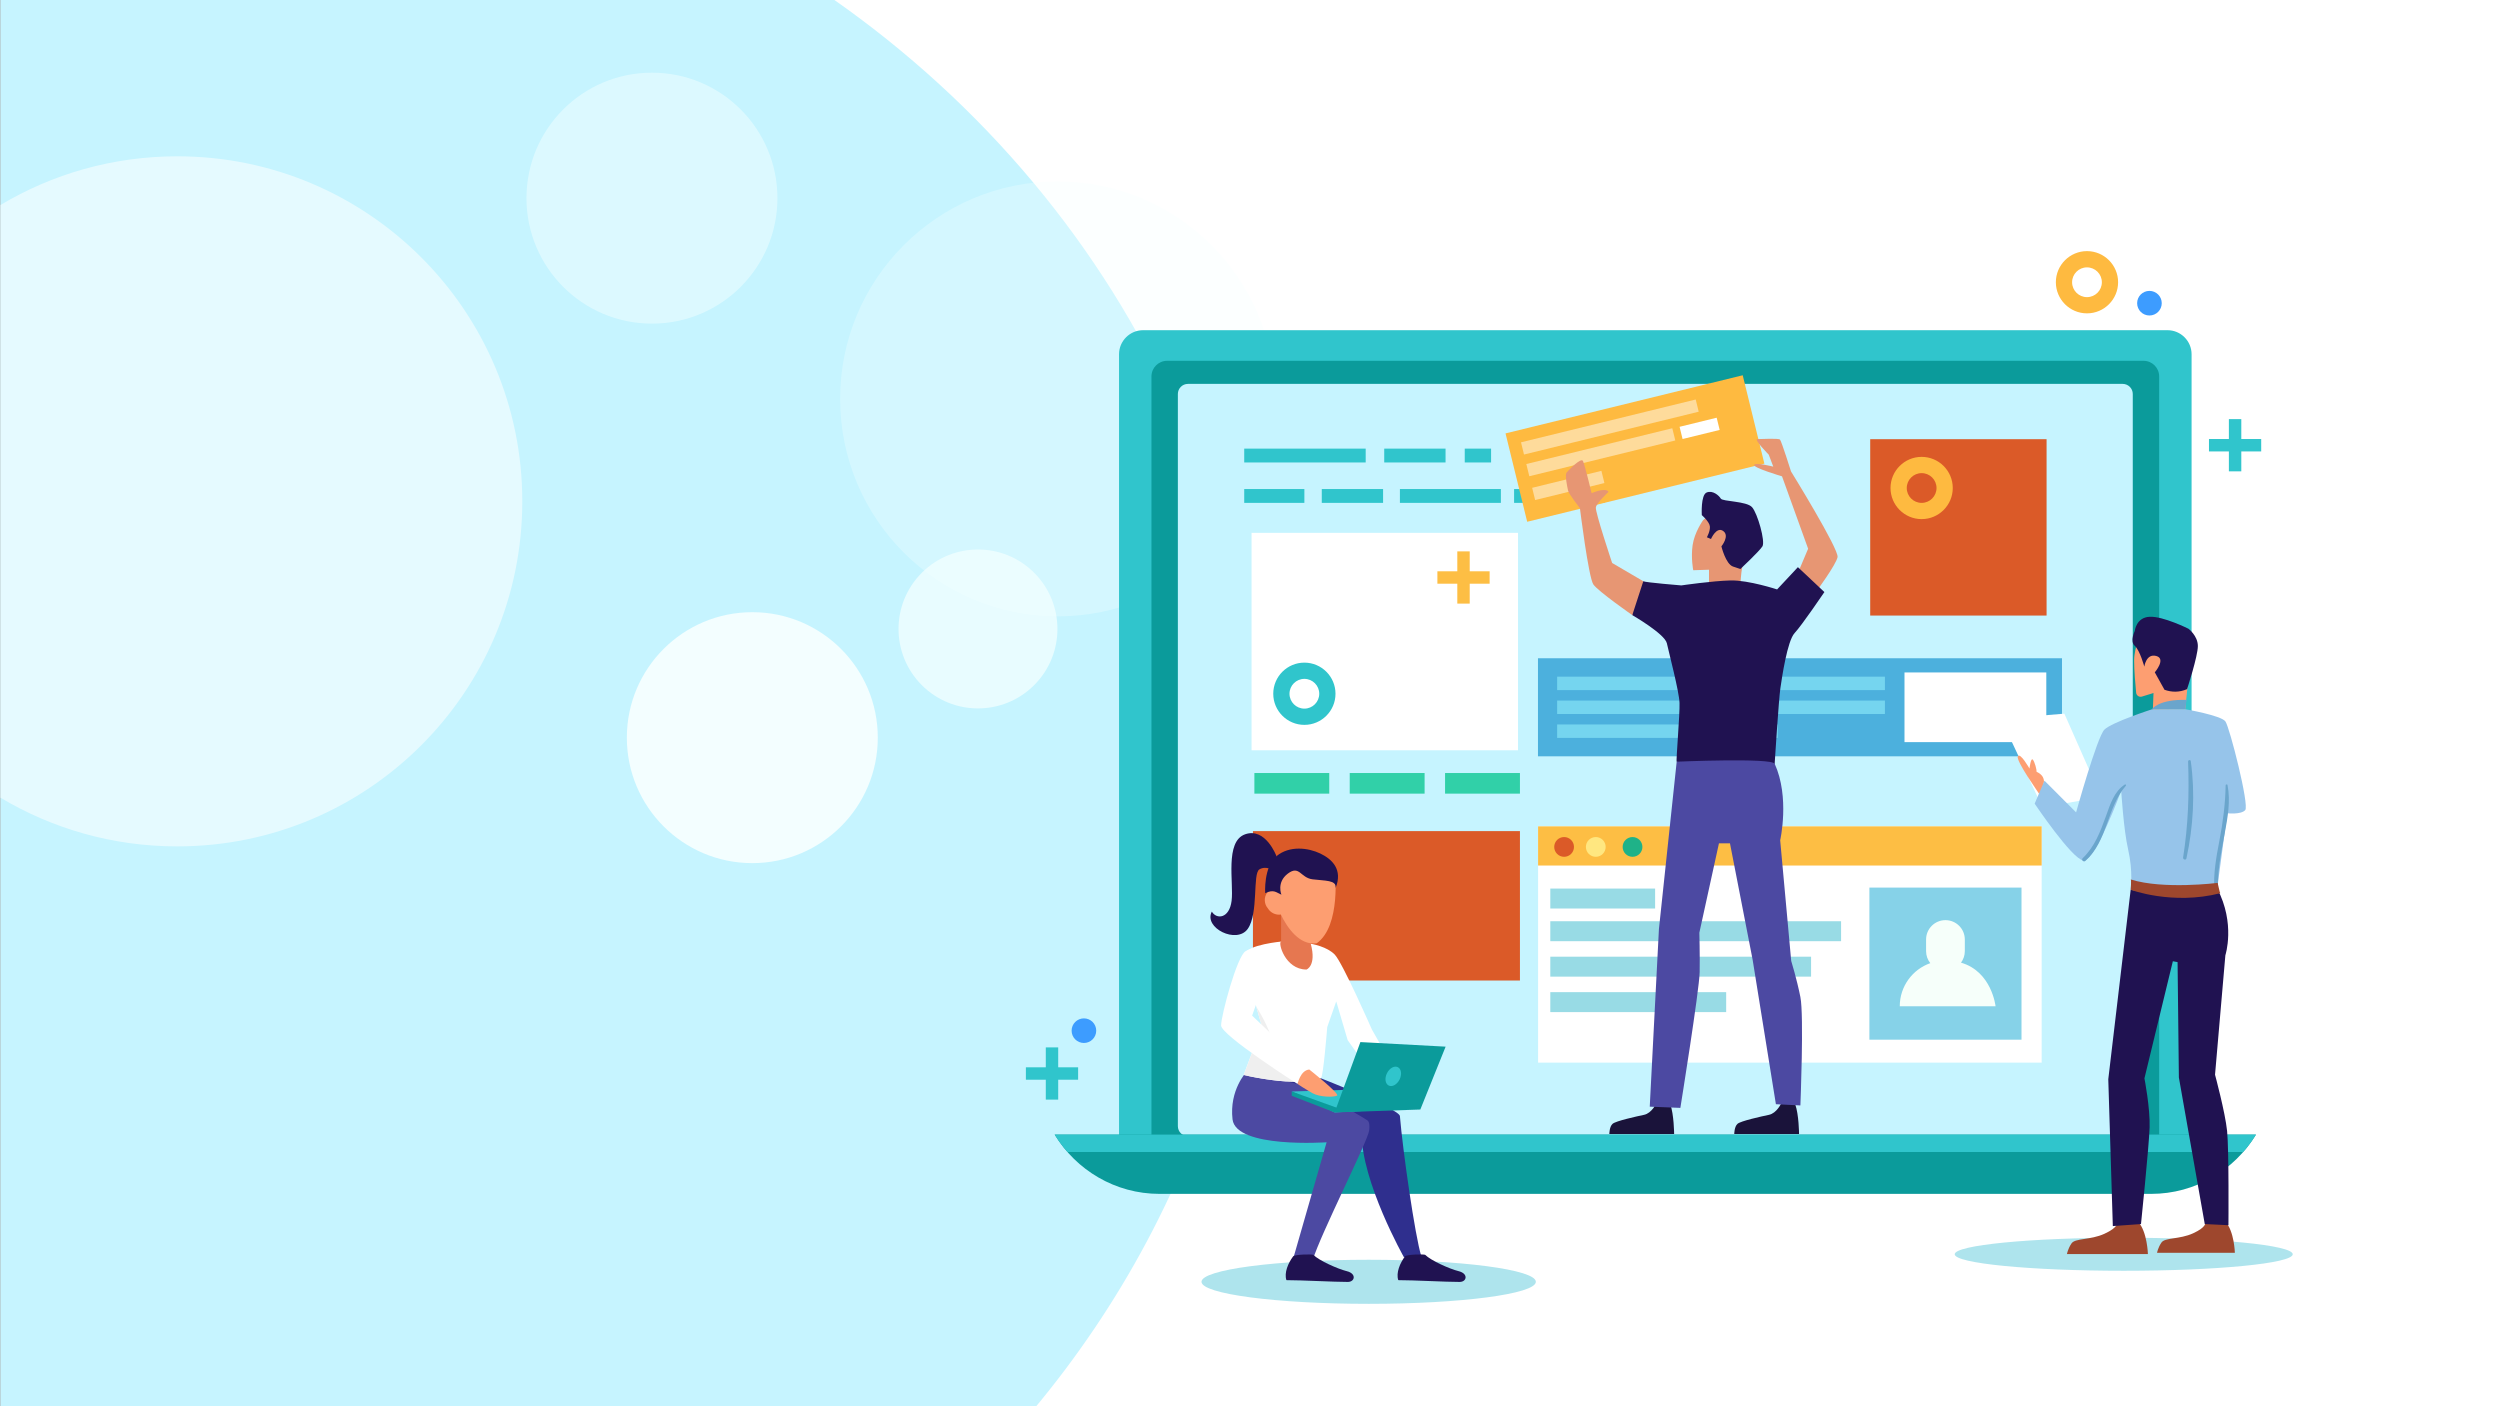 <?xml version="1.0" encoding="utf-8"?>
<!-- Generator: Adobe Illustrator 24.0.1, SVG Export Plug-In . SVG Version: 6.00 Build 0)  -->
<svg version="1.1" id="Capa_1" xmlns="http://www.w3.org/2000/svg" xmlns:xlink="http://www.w3.org/1999/xlink" x="0px" y="0px"
	 viewBox="0 0 1920 1080" style="enable-background:new 0 0 1920 1080;" xml:space="preserve">
<rect x="0" y="0" width="1920" height="1080" fill="#333333" stroke="none"/>
<style type="text/css">
	.st0{fill:#FFFFFF;}
	.st1{fill:#C6F4FF;}
	.st2{fill:#F3FEFF;}
	.st3{opacity:0.54;fill:#FFFFFF;}
	.st4{opacity:0.3;fill:#F3FEFF;}
	.st5{opacity:0.48;fill:#F3FEFF;}
	.st6{opacity:0.73;fill:#F3FEFF;}
	.st7{fill:#AEE4ED;}
	.st8{fill:#30C5CC;}
	.st9{fill:#3D9CFF;}
	.st10{fill:#0B9B9B;}
	.st11{fill:#DB5A28;}
	.st12{fill:#2F2F8E;}
	.st13{fill:#4C49A2;}
	.st14{fill:#E67750;}
	.st15{fill:#EFEFEF;}
	.st16{fill:#FD9E71;}
	.st17{fill:#201251;}
	.st18{fill:#31D0A8;}
	.st19{fill:#FEBA40;}
	.st20{fill:#FEDB9B;}
	.st21{fill:#4CB0DD;}
	.st22{fill:#75D5EF;}
	.st23{fill:#FDBE44;}
	.st24{fill:#98DBE5;}
	.st25{fill:#86D2E8;}
	.st26{fill:#F6FFFA;}
	.st27{fill:#FFE780;}
	.st28{fill:#1FB288;}
	.st29{fill:#9E472D;}
	.st30{fill:#262845;}
	.st31{fill:#6AA5CC;}
	.st32{fill:#96C4EA;}
	.st33{fill:#1A133A;}
	.st34{fill:#E79673;}
</style>
<g>
	<g>
		<rect x="0.32" y="-62.34" class="st0" width="1919.68" height="1228.87"/>
	</g>
	<path class="st1" d="M0.32,1166.52h711.91c156.44-138.87,254.19-336.15,254.19-555.04c0-292.46-174.46-546.35-430.32-673.83H0.32
		V1166.52z"/>
	<circle class="st2" cx="577.78" cy="566.52" r="96.36"/>
	<path class="st3" d="M0.32,612.61c39.72,23.75,86.17,37.42,135.81,37.42c146.35,0,264.99-118.64,264.99-264.99
		c0-146.35-118.64-264.99-264.99-264.99c-49.65,0-96.09,13.67-135.81,37.42V612.61z"/>
	<circle class="st4" cx="812.25" cy="306.35" r="167.02"/>
	<circle class="st5" cx="500.7" cy="152.18" r="96.36"/>
	
		<ellipse transform="matrix(0.707 -0.707 0.707 0.707 -121.509 672.666)" class="st6" cx="751.22" cy="483.01" rx="61.03" ry="61.03"/>
</g>
<g>
	<path class="st7" d="M1179.53,984.42c0,9.35-57.48,16.93-128.39,16.93s-128.39-7.58-128.39-16.93c0-9.35,57.48-16.93,128.39-16.93
		S1179.53,975.07,1179.53,984.42z"/>
	<ellipse class="st7" cx="1631.02" cy="963.26" rx="129.8" ry="12.7"/>
	<polygon class="st8" points="827.99,819.69 812.7,819.69 812.7,804.4 803.17,804.4 803.17,819.69 787.88,819.69 787.88,829.23 
		803.17,829.23 803.17,844.51 812.7,844.51 812.7,829.23 827.99,829.23 	"/>
	<path class="st9" d="M841.9,791.56c0,5.21-4.23,9.45-9.45,9.45c-5.22,0-9.45-4.23-9.45-9.45c0-5.22,4.23-9.45,9.45-9.45
		C837.68,782.11,841.9,786.34,841.9,791.56z"/>
	<path class="st8" d="M1664.67,913.88H877.9c-10.17,0-18.48-8.32-18.48-18.48V272.07c0-10.17,8.32-18.48,18.48-18.48h786.76
		c10.17,0,18.48,8.32,18.48,18.48V895.4C1683.15,905.56,1674.83,913.88,1664.67,913.88z"/>
	<path class="st10" d="M884.32,878.35V289.11c0-6.63,5.38-12.01,12.01-12.01h749.91c6.63,0,12.01,5.38,12.01,12.01v589.24
		c0,6.63-5.38,12.01-12.01,12.01H896.33C889.7,890.36,884.32,884.99,884.32,878.35z"/>
	<path class="st1" d="M1630.21,872.63H912.36c-4.29,0-7.76-3.47-7.76-7.76V302.59c0-4.29,3.47-7.76,7.76-7.76h717.85
		c4.29,0,7.76,3.47,7.76,7.76v562.28C1637.97,869.16,1634.5,872.63,1630.21,872.63z"/>
	<path class="st10" d="M809.97,871.35c16.53,27.25,46.48,45.55,80.51,45.55h761.62c34.02,0,63.98-18.31,80.51-45.55H809.97z"/>
	<path class="st8" d="M819.82,884.72h902.94c3.65-4.16,6.96-8.62,9.85-13.37H809.97C812.85,876.1,816.17,880.56,819.82,884.72z"/>
	<rect x="962.26" y="638.29" class="st11" width="205.05" height="114.75"/>
	<g>
		<rect x="1162.82" y="344.54" class="st8" width="77.14" height="10.63"/>
		<rect x="1063.09" y="344.54" class="st8" width="47.09" height="10.63"/>
		<rect x="955.56" y="344.54" class="st8" width="93.29" height="10.63"/>
		<rect x="1124.92" y="344.54" class="st8" width="20.23" height="10.63"/>
		<rect x="1259.59" y="344.54" class="st8" width="46.93" height="10.63"/>
	</g>
	<g>
		<rect x="1162.82" y="375.58" class="st8" width="28.94" height="10.63"/>
		<rect x="1203.27" y="375.58" class="st8" width="28.94" height="10.63"/>
		<rect x="1015.12" y="375.58" class="st8" width="47.09" height="10.63"/>
		<rect x="955.56" y="375.58" class="st8" width="46.2" height="10.63"/>
		<rect x="1075.13" y="375.58" class="st8" width="77.54" height="10.63"/>
	</g>
	<g>
		<path class="st12" d="M1091.59,964.92c-4.88-15.65-14.34-81.86-16.46-107.79c-0.45-5.49-60.79-29.06-60.79-29.06
			c-35.32-0.9-53.5,12.96-53.5,12.96l84.81,28.65c0,38.25,32.61,95.94,32.61,95.94C1078.26,965.61,1091.59,964.92,1091.59,964.92z"
			/>
		<path class="st13" d="M1018.83,877.27l-25.19,87.71l14.39,3.14c6.27-20.69,42.52-91.6,43.5-100.03c0.42-3.59,0.16-6.37-1.18-7.49
			c-1.35-1.13-42-25.42-53.81-28.08c-15.82-3.55-39.3-9.25-39.3-9.25s-13.24,13.85-10.66,36.37
			C949.16,882.16,1018.83,877.27,1018.83,877.27z"/>
		<path class="st0" d="M984.84,723.03c0,0-27.6,2.45-28.86,9.97c-1.25,7.52,13.17,55.15,13.17,55.15l-14.02,37.43
			c0,0,39.81,9.8,59.21,2.49c1.84,0.84,4.98-39.29,4.98-39.29l6.91-19.72l8.77,29.75l20.07,28.22l13.17-10.66l-14.62-25.7
			c0,0-22.63-51.65-28.64-57.66C1013.68,721.72,984.84,723.03,984.84,723.03z"/>
		<path class="st14" d="M1006.72,725.02l-2.14-28.38h-20.69v26.51c-2.62,0.29,2.82,21.46,19.5,21.46
			C1003.39,744.61,1011.17,741.78,1006.72,725.02z"/>
		<path class="st15" d="M964.78,773.11c2.41,8.56,4.38,15.05,4.38,15.05l-14.02,37.43c0,0,30.29,7.45,50.9,4.5
			c-1.84-1.35-26.28-17.82-27.48-25C976.05,790.03,964.78,773.11,964.78,773.11z"/>
		<path class="st16" d="M1025.15,667.98c-1.75-7.27-13.09-9.37-31-7.26c-12.19,1.43-14.93,12.65-15.27,20.99
			c-0.18,0.04-0.37,0.07-0.55,0.12c-4.21,1.29-7.21,5.38-6.97,9.83c0.12,2.28,0.92,4.35,2.42,6.04c1.59,2.58,4.28,4.31,7.37,4.7
			c0.86,0.11,1.72,0.07,2.55-0.05c5.07,10.56,14.38,23.72,27.44,22.15C1030.28,711.11,1025.15,667.98,1025.15,667.98z"/>
		<path class="st17" d="M984.12,687.11c0,0-3.96-9.49,4.97-16.2c8.93-6.7,9.53,3.19,18.94,4.41c9.41,1.21,18.7,0.45,17.69,6.67
			c5.7-14.06-2.54-22.1-11.75-26.5c-9.21-4.4-23.63-6.31-33.65,2.05c-10.02,8.36-8.66,28.44-8.66,28.44
			C978.27,682.78,980.04,685.37,984.12,687.11z"/>
		<path class="st17" d="M980.33,657.54c0,0-8.32-22.34-24.07-16.81c-15.75,5.53-8.65,37.28-10.39,51.09
			c-1.74,13.81-11.64,14.42-15.19,8.28c-6.59,12.52,19.22,25.25,27.63,13.21c8.4-12.04,3.56-42.53,8.93-45.64s10.78,0.93,10.78,0.93
			L980.33,657.54z"/>
		<path class="st0" d="M956.61,730.5c-6.63,3.82-18.81,49.5-18.81,57.03s58.74,44.99,58.74,44.99s2.71-9.25,8.98-11.13
			c-1.25-0.63-43.89-41.39-43.89-41.39l11.29-31.95C972.92,748.05,972.92,721.09,956.61,730.5z"/>
		<polygon class="st8" points="992.05,838.27 1051.93,836.44 1090.81,850.86 1024.99,854.35 		"/>
		<polygon class="st10" points="1024.99,854.35 992.05,841.59 992.05,838.27 1027.6,851.09 		"/>
		<polygon class="st10" points="1024.99,854.35 1044.78,800.32 1110.24,803.83 1090.81,852.11 		"/>
		<path class="st8" d="M1065.2,824.22c-1.95,3.89-1.36,8.13,1.31,9.47c2.67,1.34,6.42-0.73,8.36-4.63c1.95-3.89,1.36-8.13-1.31-9.47
			C1070.89,818.26,1067.14,820.33,1065.2,824.22z"/>
		<path class="st16" d="M1005.53,821.39c0,0,23.83,18.81,21.32,20.07c-2.51,1.25-13.17,1.25-18.81-1.88
			c-5.64-3.14-11.49-7.06-11.49-7.06S998.63,822.01,1005.53,821.39z"/>
		<g>
			<path class="st17" d="M1008.66,963.73c4.23,4.29,18.62,10.79,25.71,12.54c7.6,1.88,6.27,8.26,0.72,8.26
				c-10.91,0-35.16-1.37-47.12-1.37c-1.88-5.64,1.36-13.19,5.17-18.27C994.29,963.34,1008.05,963.12,1008.66,963.73z"/>
		</g>
		<g>
			<path class="st17" d="M1094.57,963.73c4.23,4.29,18.62,10.79,25.71,12.54c7.6,1.88,6.27,8.26,0.72,8.26
				c-10.91,0-35.16-1.37-47.12-1.37c-1.88-5.64,1.36-13.19,5.17-18.27C1080.2,963.34,1093.96,963.12,1094.57,963.73z"/>
		</g>
	</g>
	<g>
		<rect x="963.37" y="593.68" class="st18" width="57.5" height="15.84"/>
		<rect x="1109.81" y="593.68" class="st18" width="57.5" height="15.84"/>
		<rect x="1036.59" y="593.68" class="st18" width="57.5" height="15.84"/>
	</g>
	<g>
		
			<rect x="1162.18" y="309.42" transform="matrix(0.971 -0.238 0.238 0.971 -45.874 309.003)" class="st19" width="187.6" height="69.89"/>
		
			<rect x="1167.61" y="323.02" transform="matrix(0.971 -0.238 0.238 0.971 -42.495 303.936)" class="st20" width="138.18" height="9.66"/>
		
			<rect x="1172.02" y="342.4" transform="matrix(0.971 -0.238 0.238 0.971 -47.311 302.84)" class="st20" width="115.46" height="9.66"/>
		
			<rect x="1177.38" y="367.9" transform="matrix(0.971 -0.238 0.238 0.971 -54.102 297.627)" class="st20" width="54.78" height="9.66"/>
		
			<rect x="1290.99" y="324.05" transform="matrix(0.971 -0.238 0.238 0.971 -40.755 320.388)" class="st0" width="29.34" height="9.66"/>
	</g>
	<rect x="961.2" y="409.23" class="st0" width="204.64" height="166.99"/>
	<g>
		<rect x="1181.16" y="505.54" class="st21" width="402.45" height="75.31"/>
		<rect x="1462.65" y="516.44" class="st0" width="108.91" height="53.51"/>
		<rect x="1195.88" y="519.68" class="st22" width="251.73" height="10.32"/>
		<rect x="1195.88" y="538.03" class="st22" width="251.73" height="10.32"/>
		<rect x="1195.88" y="556.38" class="st22" width="169.47" height="10.32"/>
	</g>
	<g>
		<g>
			<rect x="1181.25" y="634.64" class="st0" width="386.75" height="181.46"/>
			<rect x="1181.25" y="634.64" class="st23" width="386.75" height="30.09"/>
			<rect x="1190.63" y="707.51" class="st24" width="223.32" height="15.32"/>
			<rect x="1190.63" y="734.74" class="st24" width="200.27" height="15.32"/>
			<rect x="1190.63" y="761.97" class="st24" width="135.07" height="15.32"/>
			<rect x="1190.63" y="682.42" class="st24" width="80.5" height="15.32"/>
		</g>
		<g>
			<rect x="1435.7" y="681.67" class="st25" width="116.81" height="116.81"/>
			<path class="st26" d="M1506.05,739.32c1.83-2.47,2.93-5.53,2.93-8.84v-8.93c0-8.22-6.66-14.88-14.87-14.88
				c-8.22,0-14.88,6.66-14.88,14.88v8.93c0,3.49,1.21,6.69,3.22,9.22c-13.65,4.81-23.43,17.81-23.43,33.1h73.57
				C1532.59,772.8,1529.74,746.18,1506.05,739.32z"/>
		</g>
		<g>
			<circle class="st11" cx="1201.23" cy="650.44" r="7.59"/>
			<circle class="st27" cx="1225.56" cy="650.44" r="7.59"/>
			<circle class="st28" cx="1253.78" cy="650.44" r="7.59"/>
		</g>
	</g>
	<rect x="1436.32" y="337.3" class="st11" width="135.45" height="135.45"/>
	<g>
		<path class="st29" d="M1625.96,938.99c0,0,1.17,3.56-9.76,8.55c-10.93,4.99-22.46,3.23-25.29,7.41c-2.83,4.19-3.49,8.16-3.49,8.16
			h62.17c0,0-0.47-17.17-7.51-24.79C1642.97,939.96,1625.96,938.99,1625.96,938.99z"/>
		<path class="st29" d="M1693.67,938.96c0,0,1.12,3.43-9.38,8.22s-21.6,3.1-24.32,7.13c-2.72,4.03-3.36,7.84-3.36,7.84h59.77
			c0,0-0.45-16.5-7.22-23.83C1710.02,939.89,1693.67,938.96,1693.67,938.96z"/>
		<g>
			<polygon class="st0" points="1613.71,612.09 1568.57,620.02 1536.83,552.07 1585.43,548.1 			"/>
		</g>
		<g>
			<path class="st30" d="M1557.35,605.22c0.01-0.01,0.02-0.01,0.04,0C1557.23,605.28,1557.21,605.29,1557.35,605.22z"/>
		</g>
		<path class="st16" d="M1644.96,484.61c0,0-5.95,11.9-5.95,22.82c0,7.63,0.97,18.65,1.55,24.59c0.21,2.16,2.35,3.59,4.43,2.95
			l8.9-2.74l-0.5,12.9l24.84-0.43l5.42-52.15C1683.65,492.55,1662.81,469.73,1644.96,484.61z"/>
		<path class="st17" d="M1646.83,511.99c0,0,1.4-10.33,9.19-8.19c7.79,2.14-1.14,12.55-1.14,12.55l7.44,13.39
			c5.45,1.97,11.47,2.11,17.36-0.5c0,0,8.27-25.13,8.27-33.07s-7.23-13.3-7.23-13.3s-19.39-9.69-29.8-9.19
			c-10.42,0.5-11.41,10.91-11.41,10.91s-3.97,7.94,0,11.41C1643.47,499.49,1646.83,511.99,1646.83,511.99z"/>
		<path class="st31" d="M1679.35,537.52l-1.12,7.18l-25.66,0.1C1652.56,544.8,1657.52,536.86,1679.35,537.52z"/>
		<path class="st16" d="M1569.56,601.67c0,0,1.8-5.63-5.46-8.93c0.19-1.32-1.45-7.9-2.98-9.42c-1.52-1.52-2.48,6.94-2.48,6.94
			s-7.1-12.65-8.93-9.42c-1.82,3.22,16.04,28.11,16.53,29.1C1566.75,610.93,1569.56,601.67,1569.56,601.67z"/>
		<path class="st17" d="M1636.36,683.35l-17.2,145.5l3.49,112.78l21.64-1.55c0,0,6.12-59.32,6.61-74.2
			c0.5-14.88-3.97-37.7-3.97-37.7l21.82-89.94l3.63,0.66l1,88.62l19.88,112.56l18.19,0.88c0,0,0.45-58.05-1.04-72.43
			c-1.49-14.38-9.26-43.15-9.26-43.15l7.94-91.76c0,0,7.94-24.14-6.28-51.25C1701.01,682.52,1636.36,683.35,1636.36,683.35z"/>
		<path class="st32" d="M1652.56,544.8c0,0-30.75,9.92-36.37,15.54c-5.62,5.62-21.74,63.56-21.74,63.56l-24.3-24.35l-7.53,17.66
			c0,0,28.44,42.33,37.37,43.65c8.93,1.32,29.1-53.57,29.1-53.57s1.83,29.98,5.29,44.97c3.97,17.2,1.98,31.08,1.98,31.08
			c27.52,5,50.92,3.97,66.47-0.99l7.7-57.77c0,0,10.49,1.22,13.79-2.41c3.31-3.64-11.9-63.49-15.21-68.12s-30.88-9.36-30.88-9.36
			L1652.56,544.8z"/>
		<path class="st31" d="M1682.51,584.51c-0.16-1.17-2.1-0.89-2.06,0.28c0.92,24.86,0.08,49.1-3.82,73.71
			c-0.26,1.65,2.19,2.41,2.56,0.71C1684.46,634.88,1685.98,609.21,1682.51,584.51z"/>
		<path class="st31" d="M1710.73,602.93c-0.17-0.83-1.43-0.61-1.44,0.2c-0.27,14.53-2.06,28.41-4.82,42.68
			c-2.45,12.67-4.69,25.36-3.87,38.32c0.11,1.81,2.92,1.84,2.84,0c-0.63-14.97,2.42-29.42,5.14-44.05
			C1710.85,627.92,1713.18,615.23,1710.73,602.93z"/>
		<path class="st31" d="M1631.9,602.49c-8.26,5.25-11.36,15.52-14.52,24.26c-4.28,11.82-8.55,23.44-17.86,32.31
			c-1.39,1.32,0.68,3.36,2.09,2.09c17.19-15.48,16.37-40.78,31.04-57.7C1633.08,602.96,1632.52,602.09,1631.9,602.49z"/>
		<path class="st29" d="M1703.16,678.06c0,0-41.67,5.29-66.8-2.65c0.66,0,0,7.94,0,7.94s32.04,12.02,68.78,2.65
			C1704.85,685.88,1703.16,678.06,1703.16,678.06z"/>
	</g>
	<g>
		<path class="st33" d="M1272.03,847.41c0,0-3.45,7.52-9.41,8.78c-5.96,1.25-21.63,4.7-24.14,6.9c-2.51,2.19-2.51,7.84-2.51,7.84
			h49.76c0,0-0.09-15.07-2.98-22.9C1283.94,848.04,1272.03,847.41,1272.03,847.41z"/>
		<path class="st33" d="M1367.97,847.41c0,0-3.45,7.52-9.41,8.78c-5.96,1.25-21.63,4.7-24.14,6.9c-2.51,2.19-2.51,7.84-2.51,7.84
			h49.76c0,0-0.09-15.07-2.98-22.9C1379.88,848.04,1367.97,847.41,1367.97,847.41z"/>
		<path class="st34" d="M1361.87,358.37c0,0-13.86-3.54-14.7-1.33c-0.84,2.21,21.42,8.79,21.42,8.79l20.05,55.58l-7.5,17.78
			l13.8,15.05c0,0,15.05-20.38,16.3-26.34c1.25-5.96-35.74-65.84-35.74-65.84s-7.34-23.33-8.47-24.46
			c-1.12-1.12-14.38-0.42-17.38-0.37c-3,0.05,8.74,11.94,8.74,11.94L1361.87,358.37z"/>
		<path class="st34" d="M1307.95,399.51c0,0-6.6,9.27-8.02,19.15c-1.41,9.88,0.47,19.28,0.47,19.28l12.12-0.4v11.34h24.09
			c0,0,0.47-8.59,1.41-13.29s7.52-13.64,7.52-13.64l-10.82-30.57l-15.52-1.41L1307.95,399.51z"/>
		<path class="st17" d="M1314.04,413.95c0,0,4.23-9.88,9.41-6.11c5.17,3.76-1.41,11.76-1.41,11.76s3.29,13.64,8.94,15.52
			c5.64,1.88,5.64,1.88,5.64,1.88s14.58-13.64,16.93-17.4c2.35-3.76-3.76-25.4-7.99-30.1c-4.23-4.7-22.57-4.23-23.99-6.58
			c-1.41-2.35-6.11-6.58-10.82-4.7c-4.7,1.88-3.76,17.4-3.76,17.4s5.82,5.01,6.2,8.62c0.38,3.61-2.31,8.39-2.31,8.39L1314.04,413.95
			z"/>
		<path class="st17" d="M1291.25,449.6c0,0,24.04-3.51,37.83-3.82c13.8-0.31,35.74,6.9,35.74,6.9l15.97-17.1l20.35,19.12
			c0,0-17.32,25.56-22.9,31.52c-5.58,5.96-9.66,33.87-10.91,42.33c-1.25,8.47-4.39,58-4.39,58s-14.74,17.56-75.25-1.57
			c-0.63-0.63,2.51-36.37,2.19-45.15c-0.31-8.78-8.15-38.56-9.72-45.78c-1.57-7.21-26.57-21.64-26.57-21.64s-3.09-17.57,8.45-26.02
			C1263.56,447.35,1291.25,449.6,1291.25,449.6z"/>
		<path class="st34" d="M1235.34,377.74c0,0-9.09,8.47-9.72,11.91c-0.63,3.45,12.51,42.73,12.51,42.73l23.92,14.01l-8.45,26.02
			c0,0-26.11-18.18-29.87-23.51c-3.76-5.33-10.35-58.63-10.35-58.63s-8.47-10.66-9.09-13.48c-0.63-2.82-2.6-12.05-1.14-13.86
			c1.46-1.81,11.16-11.85,12.58-8.87c1.42,2.98,6.64,24.7,6.64,24.7S1233.15,373.98,1235.34,377.74z"/>
		<path class="st13" d="M1287.7,584.98l-13.64,128.55l-7.05,136.39l23.51,0.94c0,0,14.58-90.49,14.82-104.27
			c0.23-13.78-0.24-30.24-0.24-30.24l15.05-68.66h8.47l17.4,89.36l17.87,110.99l18.81,0.94c0,0,2.82-69.13,0-83.24
			c-2.82-14.11-7.05-27.75-7.05-27.75l-8.47-92.65c0,0,7.52-32.92-4.23-58.79C1360.6,581.85,1287.7,584.98,1287.7,584.98z"/>
	</g>
	<polygon class="st23" points="1144.03,438.75 1128.74,438.75 1128.74,423.46 1119.21,423.46 1119.21,438.75 1103.92,438.75 
		1103.92,448.29 1119.21,448.29 1119.21,463.57 1128.74,463.57 1128.74,448.29 1144.03,448.29 	"/>
	<path class="st8" d="M1001.76,556.7c-13.18,0-23.9-10.72-23.9-23.9c0-13.18,10.73-23.9,23.9-23.9c13.18,0,23.9,10.72,23.9,23.9
		C1025.66,545.98,1014.94,556.7,1001.76,556.7z M1001.76,521.37c-6.3,0-11.43,5.13-11.43,11.43c0,6.3,5.13,11.43,11.43,11.43
		c6.3,0,11.43-5.13,11.43-11.43C1013.19,526.5,1008.06,521.37,1001.76,521.37z"/>
	<polygon class="st8" points="1736.6,337.16 1721.32,337.16 1721.32,321.88 1711.78,321.88 1711.78,337.16 1696.49,337.16 
		1696.49,346.7 1711.78,346.7 1711.78,361.99 1721.32,361.99 1721.32,346.7 1736.6,346.7 	"/>
	<path class="st9" d="M1660.22,232.85c0,5.21-4.23,9.45-9.45,9.45c-5.22,0-9.45-4.23-9.45-9.45c0-5.22,4.23-9.45,9.45-9.45
		C1655.99,223.4,1660.22,227.63,1660.22,232.85z"/>
	<path class="st19" d="M1475.82,398.68c-13.18,0-23.9-10.72-23.9-23.9c0-13.18,10.73-23.9,23.9-23.9c13.18,0,23.9,10.72,23.9,23.9
		C1499.72,387.96,1489,398.68,1475.82,398.68z M1475.82,363.36c-6.3,0-11.43,5.13-11.43,11.43c0,6.3,5.13,11.43,11.43,11.43
		c6.3,0,11.43-5.13,11.43-11.43C1487.25,368.48,1482.12,363.36,1475.82,363.36z"/>
	<path class="st19" d="M1602.8,240.66c-13.18,0-23.9-10.72-23.9-23.9c0-13.18,10.73-23.9,23.9-23.9s23.9,10.72,23.9,23.9
		C1626.7,229.94,1615.98,240.66,1602.8,240.66z M1602.8,205.34c-6.3,0-11.43,5.13-11.43,11.43c0,6.3,5.13,11.43,11.43,11.43
		c6.3,0,11.43-5.13,11.43-11.43C1614.23,210.46,1609.1,205.34,1602.8,205.34z"/>
</g>
</svg>

